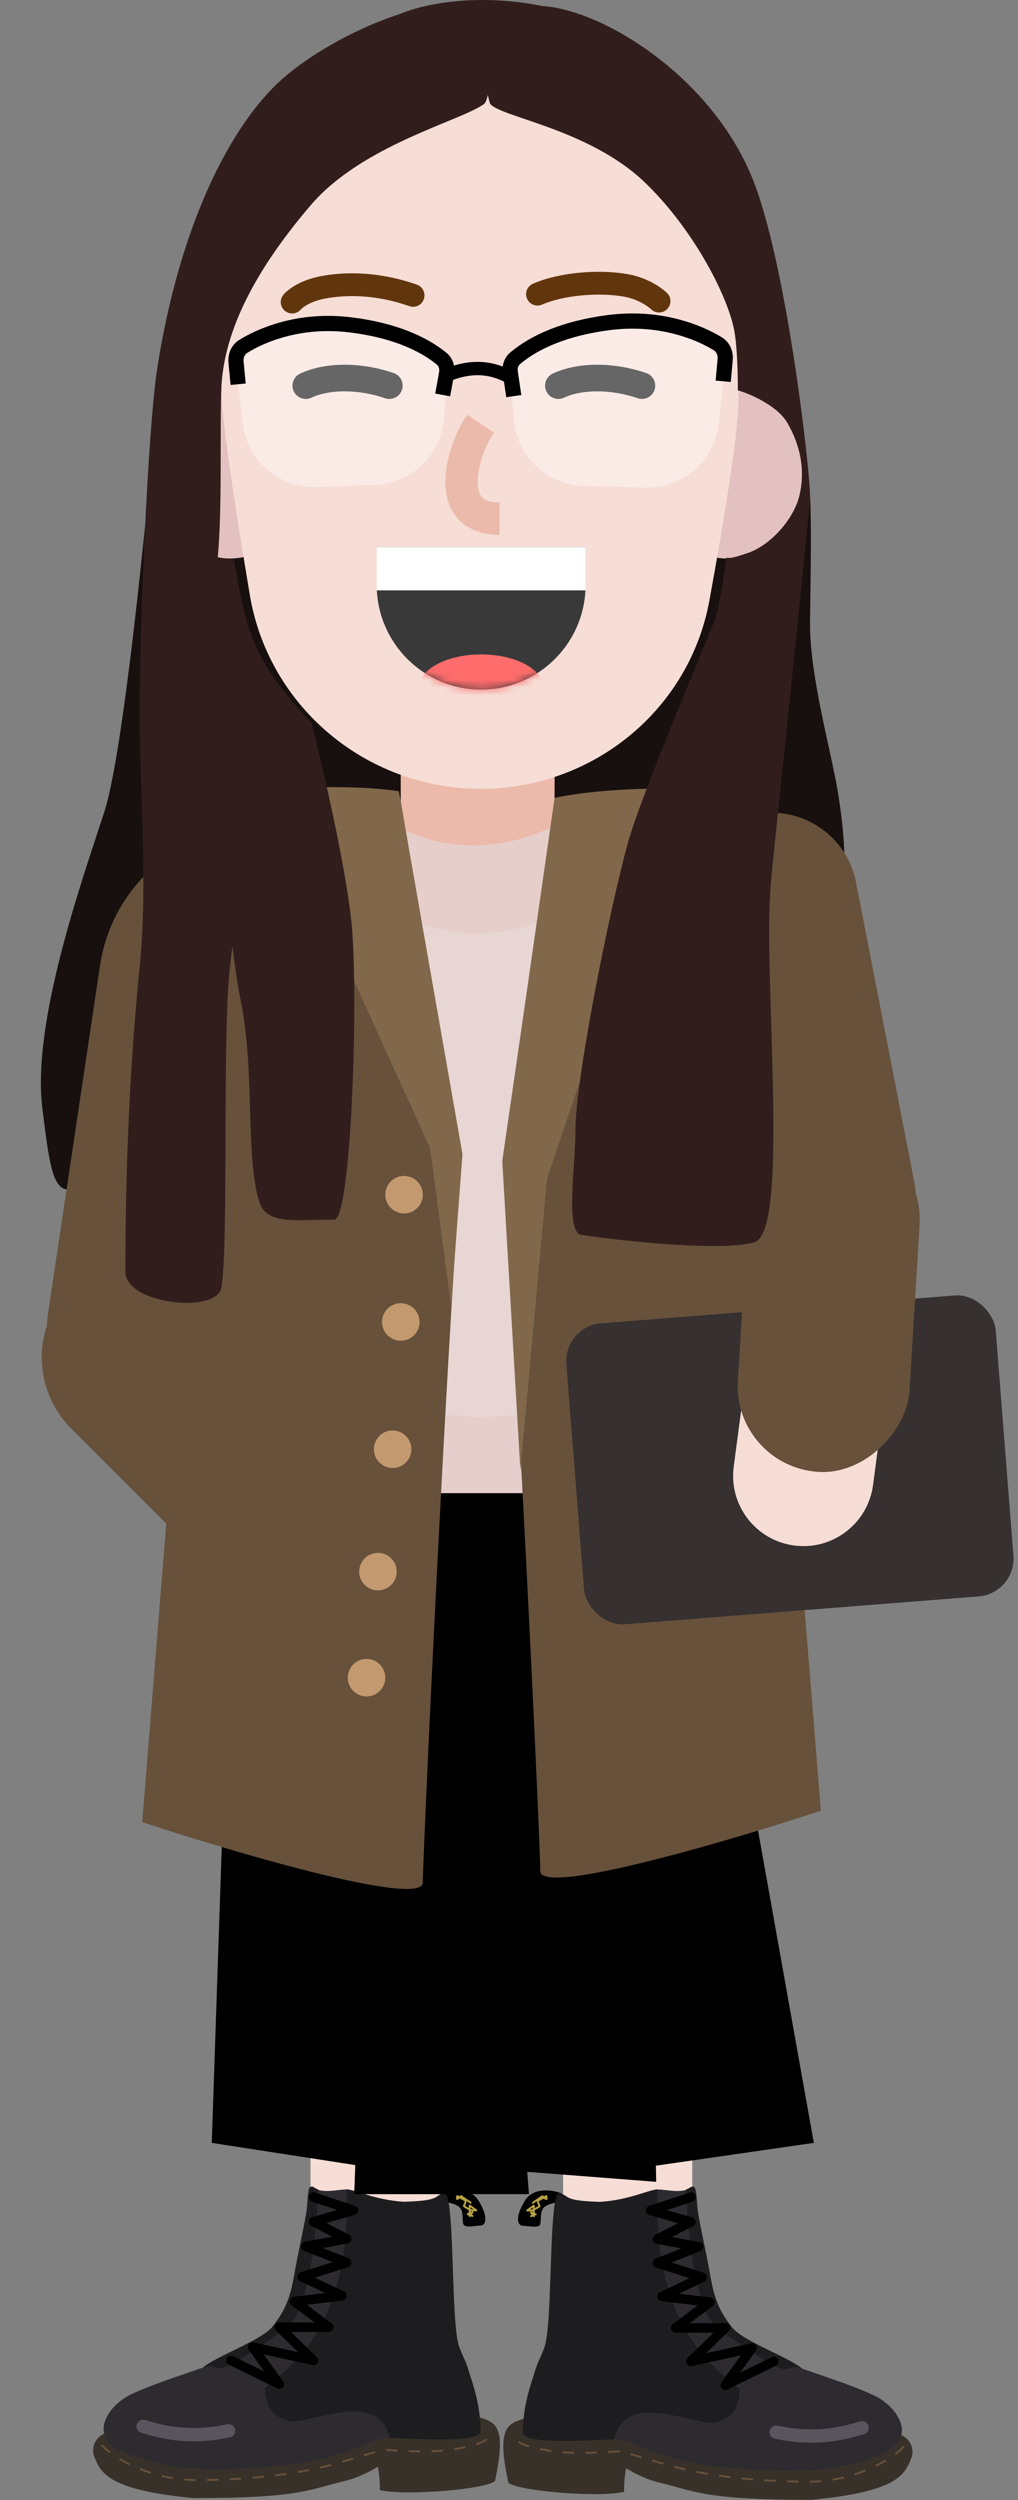 <svg width="134" height="329" viewBox="0 0 134 329" fill="none" xmlns="http://www.w3.org/2000/svg">
    <rect x="0" y="0" width="134" height="329" fill="#808080" stroke="none"/>
    <path d="M57.875 237V314.75H40.875V237H57.875Z" fill="#F6DDD6"/>
    <path d="M91.125 247.5V310.5H74.125V247.5H91.125Z" fill="#F6DDD6"/>
    <path d="M62.992 289.605C61.849 287.75 59.28 288.195 58.138 288.65L58.423 289.74C58.899 289.832 60.108 290.015 60.565 290.56C61.136 291.242 60.707 292.605 61.136 292.877C61.564 293.152 62.706 292.877 63.277 292.877C63.848 292.877 64.419 291.925 62.992 289.605Z" fill="black"/>
    <path fill-rule="evenodd" clip-rule="evenodd" d="M60.075 288.96C60.097 288.894 60.169 288.86 60.233 288.882L60.254 288.891L60.489 289.021L60.542 288.973L60.605 288.912C60.642 288.874 60.698 288.865 60.745 288.887L60.765 288.898L62.015 289.773C62.071 289.812 62.085 289.89 62.045 289.947C62.01 289.997 61.945 290.013 61.891 289.989L61.871 289.977L61.435 289.672L61.425 289.713C61.369 289.924 61.296 290.129 61.22 290.255L61.209 290.27C61.245 290.3 61.298 290.336 61.365 290.377L61.452 290.429L61.563 290.49L61.693 290.558L61.693 290.25C61.693 290.156 61.792 290.098 61.873 290.137L61.891 290.148L62.766 290.773C62.859 290.84 62.821 290.981 62.715 290.998L62.693 291L62.207 291C62.289 291.009 62.347 291.102 62.305 291.182L62.293 291.2L62.103 291.454L62.24 291.509C62.297 291.532 62.328 291.592 62.316 291.65L62.309 291.671C62.286 291.728 62.226 291.759 62.168 291.748L62.147 291.741L61.947 291.661L61.918 291.7C61.851 291.79 61.712 291.751 61.695 291.647L61.693 291.625L61.693 291.56L61.522 291.491C61.425 291.452 61.417 291.322 61.501 291.27L61.522 291.259L61.693 291.19V290.837L61.606 290.794C61.539 290.76 61.475 290.727 61.415 290.694L61.328 290.646C61.207 290.577 61.113 290.515 61.049 290.462C60.933 290.364 60.877 290.264 60.98 290.162C61.028 290.114 61.1 289.932 61.157 289.739L61.172 289.687L60.522 289.326L60.489 289.353C60.385 289.433 60.292 289.487 60.219 289.498L60.193 289.5C60.039 289.5 60.001 289.379 60.016 289.223C60.023 289.143 60.046 289.045 60.075 288.96ZM61.943 290.956V291.09L62.147 291.009C62.154 291.006 62.161 291.004 62.167 291.003L62.184 291H62.068L62.017 290.989L61.943 290.956ZM61.943 290.68V290.493L62.303 290.75H62.095L62.032 290.722L61.943 290.68Z" fill="#EACE56" fill-opacity="0.78"/>
    <path d="M12.389 323.25C12.085 322.5 12.138 320.875 14.013 320.125C15.888 319.375 38.013 323.25 38.013 323.25C43.708 322.785 59.005 315.32 64.638 318.75C66.419 319.835 65.816 323.273 65.158 326.49C64.105 327.563 53.458 328.5 50.005 327.695C50.005 325.82 49.737 324.613 49.737 324.613C49.737 324.613 47.645 325.963 45.388 326.49C40.783 327.563 39.775 328.75 25.513 328.75C14.074 327.678 13.251 325.375 12.389 323.25Z" fill="#383129"/>
    <path fill-rule="evenodd" clip-rule="evenodd" d="M64.139 321.107C63.757 321.38 63.314 321.595 62.758 321.781L62.678 321.544C63.212 321.366 63.633 321.161 63.994 320.904L64.139 321.107ZM14.423 322.858C13.944 322.497 13.557 322.144 13.292 321.831L13.483 321.669C13.735 321.967 14.108 322.308 14.573 322.659L14.423 322.858ZM17.009 324.418C16.542 324.189 16.097 323.948 15.68 323.7L15.809 323.485C16.219 323.73 16.658 323.968 17.119 324.194L17.009 324.418ZM18.388 325.029C18.85 325.214 19.325 325.384 19.808 325.538L19.884 325.3C19.406 325.148 18.938 324.98 18.481 324.797L18.388 325.029ZM22.747 326.243C22.249 326.162 21.755 326.062 21.267 325.945L21.325 325.702C21.808 325.817 22.295 325.916 22.787 325.996L22.747 326.243ZM24.249 326.43C24.751 326.473 25.254 326.496 25.757 326.5L25.759 326.25C25.262 326.246 24.766 326.223 24.27 326.181L24.249 326.43ZM28.757 326.455C28.261 326.471 27.76 326.483 27.256 326.49L27.252 326.24C27.755 326.233 28.254 326.221 28.749 326.205L28.757 326.455ZM30.26 326.395C30.764 326.371 31.264 326.342 31.759 326.309L31.742 326.059C31.249 326.092 30.751 326.121 30.248 326.146L30.26 326.395ZM34.753 326.053C34.26 326.105 33.761 326.152 33.257 326.195L33.236 325.946C33.739 325.903 34.236 325.856 34.727 325.805L34.753 326.053ZM36.247 325.882C36.751 325.818 37.248 325.751 37.736 325.679L37.699 325.431C37.213 325.503 36.718 325.571 36.216 325.634L36.247 325.882ZM40.697 325.17C40.216 325.265 39.723 325.356 39.219 325.442L39.177 325.196C39.679 325.11 40.17 325.019 40.649 324.924L40.697 325.17ZM42.169 324.857C42.675 324.741 43.163 324.622 43.63 324.499L43.566 324.257C43.102 324.379 42.617 324.498 42.114 324.613L42.169 324.857ZM46.518 323.669L45.078 324.091L45.008 323.851L46.448 323.429L46.518 323.669ZM47.885 323.003L47.957 323.242L49.394 322.81L49.321 322.571L48.227 322.9L47.885 323.003ZM50.799 322.534L50.818 322.284C51.16 322.31 51.532 322.335 51.92 322.357L52.313 322.379L52.3 322.629C51.901 322.608 51.514 322.584 51.152 322.559L50.799 322.534ZM53.8 322.692C54.313 322.707 54.816 322.717 55.303 322.72L55.305 322.47C54.82 322.467 54.319 322.457 53.808 322.442L53.8 322.692ZM58.313 322.626C57.856 322.664 57.353 322.69 56.808 322.706L56.801 322.456C57.341 322.441 57.84 322.415 58.292 322.377L58.313 322.626ZM59.77 322.186L59.811 322.433L60.093 322.385C60.549 322.308 60.941 322.235 61.291 322.162L61.24 321.917L60.916 321.982C60.579 322.048 60.203 322.115 59.77 322.186Z" fill="#67513B"/>
    <path d="M45.638 288.125C46.856 288.125 53.967 291.858 57.657 288.963C58.062 288.645 58.888 288.905 58.888 289.42C58.895 294.395 58.968 303.045 59.714 306.475C60.503 310.11 61.169 309.59 61.958 312.965C62.505 315.303 64.275 320.755 61.958 320.755H51.395C48.895 320.755 45.52 323.658 37.197 324.473C23.382 325.828 20.006 323.973 17.247 323.098C10.97 321.108 14.156 316.553 17.247 315.098C21.776 312.965 28.266 311.365 31.567 309.598C34.138 308.223 35.02 307.795 36.34 306.348C38.516 303.963 40.428 291.415 40.723 288.138C40.744 287.91 41.064 287.793 41.259 287.913C42.546 288.705 44.429 288.125 45.638 288.125Z" fill="#2D2B30"/>
    <path d="M18.007 319.052C18.147 318.589 18.636 318.328 19.098 318.467L19.458 318.575C20.984 319.026 22.06 319.267 23.428 319.414C25.431 319.63 27.555 319.53 29.91 319.036C30.383 318.937 30.847 319.24 30.946 319.713C31.045 320.186 30.742 320.65 30.269 320.749C27.732 321.281 25.425 321.389 23.241 321.154C21.637 320.982 20.409 320.692 18.592 320.143C18.129 320.003 17.868 319.514 18.007 319.052Z" fill="#59555F"/>
    <path d="M34.888 314.25C37.335 312 46.263 306.972 45.638 288.125C46.698 288.125 49.263 289.5 53.138 289.75C57.207 289.628 57.14 289.26 58.218 288.65C58.247 288.632 58.281 288.608 58.309 288.59C59.999 287.452 59.239 305.628 60.452 308.847C61.431 311.448 63.267 315.347 63.267 320.097C62.41 321.597 53.965 320.847 51.272 320.847C50.013 314.125 40.138 319.25 38.013 318.625C36.147 318.077 34.888 317 34.888 314.25Z" fill="#1D1D20"/>
    <path d="M37.888 306.15C40.688 303.95 41.763 293.25 41.888 288.125C41.388 288 41.263 287.65 40.888 287.775C40.513 287.9 40.513 289.4 40.388 290.65C40.251 292.02 39.263 296.275 38.763 299.15C38.263 302.025 37.763 303.775 35.888 306.15C34.388 308.05 28.513 310 26.638 311.625C26.846 311.582 27.388 311.3 27.888 311.4C28.513 311.525 28.388 311.65 29.138 311.65C29.888 311.65 34.388 308.9 37.888 306.15Z" fill="#1D1D20"/>
    <path d="M40.67 288.927C40.775 288.613 41.105 288.437 41.421 288.52L41.461 288.532L46.711 290.282C47.279 290.472 47.276 291.267 46.727 291.462L46.684 291.476L42.954 292.542L45.924 294.069C46.441 294.335 46.343 295.093 45.793 295.231L45.752 295.24L42.512 295.842L45.868 297.169C46.4 297.379 46.389 298.127 45.87 298.331L45.828 298.345L41.458 299.74L45.282 301.561C45.834 301.824 45.715 302.633 45.129 302.739L45.087 302.746L40.384 303.31L43.638 305.75C44.107 306.102 43.875 306.841 43.303 306.874L43.263 306.875H38.302L41.699 310.177C42.14 310.606 41.76 311.339 41.167 311.243L41.129 311.236L34.72 309.834L37.27 313.386C37.642 313.903 37.094 314.57 36.523 314.327L36.488 314.311L30.113 311.186C29.803 311.034 29.675 310.66 29.827 310.35C29.972 310.053 30.322 309.923 30.624 310.046L30.663 310.064L34.804 312.094L32.755 309.24C32.429 308.785 32.818 308.171 33.358 308.257L33.396 308.264L39.257 309.546L36.327 306.698C35.934 306.316 36.189 305.657 36.723 305.626L36.763 305.625H41.388L38.388 303.375C37.948 303.045 38.12 302.357 38.647 302.261L38.688 302.254L42.796 301.762L39.494 300.189C38.996 299.952 39.031 299.242 39.53 299.045L39.573 299.03L43.779 297.687L40.033 296.206C39.463 295.981 39.528 295.165 40.106 295.02L40.148 295.011L43.726 294.345L40.977 292.931C40.486 292.679 40.543 291.968 41.049 291.788L41.091 291.774L44.399 290.829L41.065 289.718C40.751 289.613 40.575 289.283 40.658 288.967L40.67 288.927Z" fill="black"/>
    <path d="M69.087 289.618C70.236 287.75 72.82 288.2 73.968 288.658L73.681 289.753C73.203 289.845 71.987 290.028 71.528 290.578C70.953 291.263 71.384 292.635 70.953 292.91C70.523 293.183 69.374 292.91 68.8 292.91C68.226 292.91 67.651 291.948 69.087 289.618Z" fill="black"/>
    <path fill-rule="evenodd" clip-rule="evenodd" d="M71.84 288.898C71.909 288.86 71.995 288.894 72.02 288.968C72.048 289.055 72.072 289.153 72.079 289.232C72.094 289.389 72.055 289.51 71.901 289.51C71.825 289.51 71.719 289.451 71.6 289.359L71.57 289.335L70.915 289.699L70.917 289.704C70.972 289.9 71.045 290.093 71.097 290.162L71.109 290.176C71.213 290.279 71.157 290.379 71.04 290.478C70.976 290.531 70.882 290.593 70.76 290.663C70.675 290.711 70.579 290.763 70.477 290.814L70.392 290.856V291.212L70.565 291.282C70.662 291.321 70.669 291.451 70.585 291.503L70.564 291.514L70.392 291.582L70.392 291.648C70.392 291.76 70.258 291.812 70.181 291.739L70.167 291.723L70.138 291.683L69.936 291.764C69.879 291.786 69.815 291.764 69.784 291.714L69.774 291.694C69.751 291.637 69.773 291.573 69.823 291.542L69.844 291.531L69.982 291.476L69.79 291.22C69.727 291.137 69.787 291.029 69.876 291.02L69.387 291.02C69.273 291.02 69.222 290.883 69.297 290.808L69.314 290.793L70.194 290.163C70.271 290.108 70.376 290.155 70.39 290.244L70.392 290.265L70.392 290.577L70.46 290.542C70.491 290.526 70.522 290.509 70.551 290.493L70.635 290.446L70.723 290.394C70.777 290.361 70.822 290.331 70.856 290.305L70.88 290.285L70.87 290.27C70.793 290.144 70.72 289.94 70.663 289.726L70.652 289.682L70.213 289.99C70.163 290.025 70.096 290.018 70.053 289.976L70.039 289.959C70.004 289.909 70.011 289.842 70.052 289.8L70.07 289.785L71.326 288.905C71.376 288.87 71.444 288.876 71.487 288.92C71.517 288.95 71.549 288.98 71.581 289.01L71.603 289.03L71.84 288.898ZM70.142 290.975L70.066 291.009L70.015 291.02L69.897 291.02L69.916 291.023L69.936 291.029L70.142 291.112V290.975ZM69.776 290.77L70.142 290.508V290.7L70.063 290.737L69.989 290.77H69.776Z" fill="#EACE56" fill-opacity="0.78"/>
    <path d="M119.972 323.45C120.278 322.695 120.225 321.063 118.34 320.308C116.454 319.553 94.206 323.45 94.206 323.45C88.478 322.983 73.095 315.475 67.432 318.925C65.64 320.015 66.247 323.473 66.909 326.708C67.967 327.785 78.674 328.73 82.146 327.92C82.146 326.033 82.416 324.82 82.416 324.82C82.416 324.82 84.519 326.178 86.789 326.708C91.42 327.785 92.433 328.98 106.775 328.98C118.278 327.903 119.106 325.588 119.972 323.45Z" fill="#383129"/>
    <path fill-rule="evenodd" clip-rule="evenodd" d="M68.32 321.251C68.689 321.474 69.124 321.657 69.673 321.821L69.602 322.061C69.034 321.891 68.58 321.7 68.191 321.464L68.32 321.251ZM117.783 322.852C118.247 322.5 118.62 322.16 118.873 321.862L119.063 322.024C118.798 322.337 118.412 322.689 117.933 323.051L117.783 322.852ZM115.238 324.389C115.699 324.163 116.137 323.924 116.548 323.679L116.676 323.893C116.26 324.142 115.815 324.384 115.348 324.613L115.238 324.389ZM113.877 324.995C113.42 325.178 112.952 325.347 112.474 325.5L112.55 325.738C113.034 325.583 113.508 325.412 113.97 325.227L113.877 324.995ZM109.573 326.203C110.064 326.121 110.552 326.021 111.034 325.905L111.093 326.148C110.605 326.266 110.112 326.367 109.614 326.449L109.573 326.203ZM108.09 326.392C107.595 326.436 107.099 326.461 106.602 326.467L106.605 326.717C107.108 326.711 107.611 326.686 108.112 326.641L108.09 326.392ZM103.616 326.426C104.111 326.441 104.61 326.452 105.113 326.459L105.11 326.709C104.605 326.702 104.105 326.691 103.608 326.676L103.616 326.426ZM102.118 326.368C101.615 326.344 101.116 326.316 100.623 326.283L100.606 326.533C101.101 326.565 101.601 326.593 102.106 326.617L102.118 326.368ZM97.638 326.033C98.129 326.084 98.627 326.13 99.13 326.172L99.109 326.421C98.604 326.379 98.106 326.332 97.613 326.282L97.638 326.033ZM96.149 325.864C95.646 325.802 95.151 325.736 94.665 325.665L94.629 325.912C95.117 325.983 95.614 326.05 96.118 326.113L96.149 325.864ZM91.714 325.166C92.193 325.259 92.685 325.348 93.187 325.433L93.145 325.68C92.641 325.594 92.148 325.505 91.666 325.411L91.714 325.166ZM90.249 324.859C89.746 324.746 89.26 324.629 88.794 324.509L88.732 324.751C89.2 324.872 89.688 324.989 90.194 325.103L90.249 324.859ZM87.351 324.108L87.281 324.348L86.987 324.262L85.841 323.926L85.911 323.686L86.193 323.769L87.351 324.108ZM84.473 323.261L83.037 322.83L82.965 323.069L84.402 323.501L84.473 323.261ZM81.549 322.462L81.569 322.712C81.221 322.739 80.833 322.767 80.424 322.791L80.069 322.812L80.055 322.562C80.413 322.542 80.76 322.521 81.083 322.498L81.549 322.462ZM78.559 322.63C78.051 322.647 77.549 322.659 77.063 322.664L77.065 322.914C77.554 322.909 78.058 322.897 78.568 322.88L78.559 322.63ZM74.073 322.593C74.53 322.625 75.029 322.647 75.566 322.658L75.561 322.908C75.02 322.897 74.516 322.875 74.056 322.843L74.073 322.593ZM72.554 322.672L72.594 322.425L72.314 322.379C71.86 322.304 71.47 322.234 71.121 322.166L71.073 322.411L71.401 322.473C71.741 322.536 72.12 322.601 72.554 322.672Z" fill="#67513B"/>
    <path d="M86.538 288.128C85.311 288.128 78.151 291.888 74.443 288.963C74.038 288.645 73.214 288.905 73.213 289.42C73.207 294.423 73.133 303.13 72.383 306.583C71.59 310.238 70.92 309.715 70.126 313.108C69.576 315.458 67.797 320.94 70.126 320.94H80.749C83.262 320.94 86.656 323.86 95.026 324.68C108.918 326.04 112.313 324.178 115.087 323.298C121.399 321.295 118.196 316.715 115.087 315.253C110.533 313.108 104.007 311.498 100.687 309.723C98.102 308.34 97.214 307.91 95.887 306.453C93.698 304.053 91.775 291.428 91.479 288.138C91.459 287.91 91.139 287.793 90.944 287.913C89.65 288.713 87.754 288.128 86.538 288.128Z" fill="#2D2B30"/>
    <path d="M113.227 318.645C113.689 318.505 114.178 318.766 114.318 319.229C114.458 319.692 114.196 320.18 113.734 320.32L113.352 320.434C111.732 320.913 110.557 321.177 109.059 321.338C106.864 321.574 104.544 321.466 101.993 320.931C101.52 320.832 101.217 320.369 101.316 319.896C101.415 319.423 101.879 319.12 102.352 319.219C104.722 319.715 106.858 319.815 108.872 319.598C110.354 319.438 111.499 319.168 113.227 318.645Z" fill="#59555F"/>
    <path d="M97.348 314.4C94.887 312.137 85.91 307.082 86.538 288.127C85.472 288.127 82.893 289.51 78.996 289.762C74.904 289.637 74.971 289.27 73.888 288.657C73.858 288.64 73.824 288.615 73.796 288.595C72.097 287.45 72.861 305.727 71.641 308.967C70.657 311.582 68.811 315.505 68.811 320.28C69.672 321.79 78.165 321.035 80.872 321.035C82.139 314.275 92.069 319.427 94.206 318.8C96.082 318.247 97.348 317.165 97.348 314.4Z" fill="#1D1D20"/>
    <path d="M94.331 306.255C91.516 304.043 90.435 293.283 90.309 288.128C90.812 288.003 90.938 287.653 91.315 287.778C91.692 287.903 91.692 289.41 91.817 290.668C91.955 292.045 92.949 296.325 93.452 299.215C93.954 302.108 94.457 303.868 96.343 306.255C97.851 308.165 103.759 310.125 105.644 311.76C105.435 311.718 104.89 311.433 104.387 311.535C103.759 311.66 103.885 311.785 103.13 311.785C102.376 311.785 97.851 309.02 94.331 306.255Z" fill="#1D1D20"/>
    <path d="M90.74 288.542C91.067 288.433 91.421 288.61 91.531 288.937C91.635 289.252 91.477 289.59 91.174 289.714L91.135 289.728L87.772 290.849L91.109 291.801C91.64 291.953 91.723 292.66 91.262 292.937L91.224 292.958L88.45 294.385L92.058 295.055C92.66 295.167 92.752 295.981 92.213 296.234L92.173 296.251L88.397 297.744L92.636 299.097C93.161 299.265 93.223 299.973 92.755 300.236L92.715 300.257L89.384 301.843L93.526 302.339C94.072 302.405 94.268 303.086 93.859 303.434L93.827 303.46L90.801 305.73H95.463C96.01 305.73 96.287 306.38 95.926 306.775L95.898 306.803L92.944 309.676L98.849 308.384C99.396 308.265 99.805 308.866 99.512 309.327L99.49 309.359L97.421 312.241L101.598 310.194C101.895 310.048 102.252 310.16 102.415 310.442L102.435 310.48C102.58 310.777 102.469 311.133 102.186 311.296L102.149 311.316L95.738 314.459C95.166 314.739 94.599 314.088 94.933 313.565L94.955 313.533L97.525 309.954L91.071 311.365C90.47 311.497 90.068 310.776 90.475 310.335L90.502 310.307L93.923 306.98H88.927C88.34 306.98 88.083 306.25 88.52 305.88L88.551 305.855L91.83 303.395L87.092 302.828C86.485 302.755 86.339 301.95 86.86 301.662L86.898 301.643L90.751 299.807L86.348 298.403C85.803 298.229 85.764 297.482 86.267 297.244L86.308 297.226L89.694 295.887L86.424 295.279C85.852 295.173 85.728 294.419 86.216 294.129L86.252 294.109L89.246 292.569L85.487 291.496C84.91 291.331 84.879 290.536 85.419 290.317L85.461 290.302L90.74 288.542Z" fill="black"/>
    <path d="M27.875 282L30.875 193.125L50.331 190.481L50.5 186H59.996L59.875 183.75L84.5 189.625L84.529 191.117L91.25 193.125L107.125 282L86.334 285L86.375 287.125L69.403 285.812L69.625 288.75H46.625L46.769 284.923L27.875 282Z" fill="black"/>
    <path d="M106.625 82.125C106.625 79.748 106.875 69.667 106.625 65.25L100.75 66L86.374 78.125C83.708 84.292 71.325 106.35 72.125 109.75C73.125 114 89.264 117.435 94.5 121.125C115.25 135.75 111.125 109.25 110.25 104C109.375 98.75 106.625 89.125 106.625 82.125Z" fill="#17100F"/>
    <path fill-rule="evenodd" clip-rule="evenodd" d="M20.25 57.259C20.25 57.259 16.655 97.813 13.75 106.781C10.845 115.75 4.173 134.428 5.573 145.823C6.973 157.219 7.251 158.373 13.75 154.749C20.25 151.125 96.499 98.348 96.499 98.348L20.25 57.259Z" fill="#17100F"/>
    <rect x="52.75" y="87.75" width="20.25" height="29" rx="10.125" fill="#EBBAAA"/>
    <path d="M46.5 196.5V181.75H80.5V196.5H46.5Z" fill="#E5CECB"/>
    <path d="M46.5 184.458V115.75H80.5V184.458C80.5 184.458 68.581 186.5 63.5 186.5C58.419 186.5 46.5 184.458 46.5 184.458Z" fill="#E7D6D3"/>
    <path d="M62.25 111.25C54.95 111.25 50.375 107.75 49 106L45 114.375C47.625 117.208 54.75 122.875 62.25 122.875C69.75 122.875 77.042 119.125 79.75 117.25L77 106C75.125 107.75 69.55 111.25 62.25 111.25Z" fill="#E6CECB"/>
    <rect x="16.357" y="105.708" width="43.244" height="89.425" rx="21.622" transform="rotate(8.5 16.357 105.708)" fill="#67513B"/>
    <rect y="178.624" width="26.535" height="52.026" rx="13.267" transform="rotate(-45 0 178.624)" fill="#67513B"/>
    <path d="M18.721 239.786L29.458 106.432L52.625 104.75L60.75 152.125C58.602 180.471 55.656 244.296 55.656 247.732C55.656 251.168 29.458 243.365 18.721 239.786Z" fill="#67513B"/>
    <path d="M60.875 151.875L52.5 104.125C46.5 103.25 38.875 103.583 35.25 104.125L56.625 151.125L59.375 171.875L60.875 151.875Z" fill="#82684B"/>
    <path d="M108.053 238.283L97.375 106.375L73 105.375L66.125 152.75C68.272 181.096 71.117 242.792 71.117 246.229C71.117 249.664 97.316 241.862 108.053 238.283Z" fill="#67513B"/>
    <path d="M66.125 153L73 105C78.875 103.75 86.458 103.75 89.375 103.75L72 155.125L68.5 193.5L66.125 153Z" fill="#82684B"/>
    <rect x="74.157" y="174.538" width="56.691" height="39.727" rx="5" transform="rotate(-4.5 74.157 174.538)" fill="#363030"/>
    <rect width="22.636" height="63.002" rx="11.318" transform="matrix(-0.982 0.191 0.191 0.982 110.517 105)" fill="#67513B"/>
    <path fill-rule="evenodd" clip-rule="evenodd" d="M96.58 193.007L101.33 157.007L119.671 159.427L114.921 195.427H114.921C114.252 200.491 109.605 204.055 104.54 203.387C99.475 202.719 95.911 198.071 96.58 193.007H96.58Z" fill="#F6DDD6"/>
    <rect width="22.636" height="44.597" rx="11.318" transform="matrix(-0.998 -0.061 -0.061 0.998 121.741 149.882)" fill="#67513B"/>
    <path d="M53.187 159.688C54.551 159.688 55.656 158.582 55.656 157.219C55.656 155.855 54.551 154.749 53.187 154.749C51.823 154.749 50.717 155.855 50.717 157.219C50.717 158.582 51.823 159.688 53.187 159.688Z" fill="#C3996F"/>
    <path d="M51.683 193.188C53.047 193.188 54.153 192.082 54.153 190.718C54.153 189.354 53.047 188.249 51.683 188.249C50.319 188.249 49.214 189.354 49.214 190.718C49.214 192.082 50.319 193.188 51.683 193.188Z" fill="#C3996F"/>
    <path d="M52.757 176.438C54.121 176.438 55.227 175.332 55.227 173.968C55.227 172.604 54.121 171.499 52.757 171.499C51.393 171.499 50.288 172.604 50.288 173.968C50.288 175.332 51.393 176.438 52.757 176.438Z" fill="#C3996F"/>
    <path d="M49.751 209.293C51.115 209.293 52.22 208.187 52.22 206.824C52.22 205.46 51.115 204.354 49.751 204.354C48.387 204.354 47.281 205.46 47.281 206.824C47.281 208.187 48.387 209.293 49.751 209.293Z" fill="#C3996F"/>
    <path d="M48.248 223.251C49.612 223.251 50.717 222.146 50.717 220.782C50.717 219.418 49.612 218.312 48.248 218.312C46.884 218.312 45.778 219.418 45.778 220.782C45.778 222.146 46.884 223.251 48.248 223.251Z" fill="#C3996F"/>
    <path d="M95.75 73.5C101.273 73.5 105.75 68.519 105.75 62.375C105.75 56.231 101.273 51.25 95.75 51.25C90.227 51.25 85.75 56.231 85.75 62.375C85.75 68.519 90.227 73.5 95.75 73.5Z" fill="#E4C1C1"/>
    <path d="M30.25 73.5C24.727 73.5 20.25 68.519 20.25 62.375C20.25 56.231 24.727 51.25 30.25 51.25C35.773 51.25 40.25 56.231 40.25 62.375C40.25 68.519 35.773 73.5 30.25 73.5Z" fill="#E4C1C1"/>
    <path d="M28.703 37.466C27.967 17.995 43.502 1.75 62.987 1.75C82.669 1.75 98.211 18.307 97.467 37.975C97.233 44.152 97.106 49.337 97.21 51.689C97.394 55.838 95.382 68.081 93.372 79.056C91.16 91.13 81.782 100.546 69.782 103.123C65.554 104.031 61.177 104.042 56.944 103.157C44.585 100.574 34.979 90.767 32.888 78.316C31.069 67.479 29.23 55.632 29.17 51.689C29.134 49.334 28.947 43.91 28.703 37.466Z" fill="#F6DDD6"/>
    <path fill-rule="evenodd" clip-rule="evenodd" d="M49.583 72.005V76.955C49.583 84.575 55.74 90.75 63.333 90.75C70.927 90.75 77.082 84.575 77.082 76.955V72.005H49.583Z" fill="#393939"/>
    <mask id="mask0_6_3414" style="mask-type:luminance" maskUnits="userSpaceOnUse" x="49" y="72" width="29" height="19">
        <path fill-rule="evenodd" clip-rule="evenodd" d="M49.605 72C49.59 72.255 49.583 72.513 49.583 72.77V77.592C49.583 84.86 55.74 90.75 63.333 90.75C70.927 90.75 77.082 84.86 77.082 77.592V72.77C77.082 72.513 77.075 72.255 77.06 72H49.605Z" fill="white"/>
    </mask>
    <g mask="url(#mask0_6_3414)">
        <path d="M63.333 95.173C67.912 95.173 71.624 93.146 71.624 90.645C71.624 88.144 67.912 86.117 63.333 86.117C58.753 86.117 55.041 88.144 55.041 90.645C55.041 93.146 58.753 95.173 63.333 95.173Z" fill="#FF6C6C"/>
    </g>
    <rect x="49.583" y="72.005" width="27.5" height="5.687" fill="white"/>
    <path d="M42.628 36.271C46.46 35.632 50.692 35.985 54.874 37.461C55.656 37.736 56.065 38.593 55.789 39.374C55.514 40.155 54.657 40.565 53.876 40.289C50.176 38.984 46.457 38.674 43.122 39.23C42.136 39.394 41.324 39.658 40.664 39.99C40.291 40.178 39.998 40.372 39.777 40.557C39.723 40.602 39.679 40.642 39.645 40.676L39.615 40.706C39.615 40.705 39.62 40.699 39.629 40.687C39.112 41.334 38.168 41.439 37.521 40.921C36.874 40.404 36.769 39.46 37.287 38.813C37.403 38.668 37.589 38.476 37.852 38.256C38.248 37.925 38.733 37.604 39.315 37.311C40.245 36.843 41.347 36.484 42.628 36.271Z" fill="#62360D"/>
    <path d="M70.148 37.34C73.638 35.81 78.848 35.424 82.566 36.066C83.767 36.273 84.865 36.666 85.85 37.191C86.381 37.474 86.849 37.778 87.251 38.086L87.372 38.181C87.564 38.333 87.708 38.461 87.802 38.553C88.394 39.133 88.403 40.082 87.823 40.674C87.258 41.25 86.342 41.274 85.748 40.738L85.688 40.682L85.659 40.657C85.597 40.602 85.519 40.539 85.427 40.468C85.15 40.256 84.82 40.041 84.44 39.839C83.725 39.458 82.928 39.172 82.056 39.022C78.878 38.474 74.252 38.817 71.352 40.088C70.593 40.42 69.709 40.075 69.376 39.316C69.043 38.557 69.389 37.672 70.148 37.34Z" fill="#62360D"/>
    <path d="M61.482 54.571L65.019 56.929C63.817 58.731 62.876 61.438 62.876 63.406C62.876 65.305 63.561 66.103 65.66 66.125L65.751 66.125V70.375C61.115 70.375 58.626 67.575 58.626 63.406C58.626 60.583 59.8 57.155 61.395 54.704L61.482 54.571Z" fill="#EBBAAA"/>
    <path d="M72.756 49.166C76.1 47.596 80.877 47.648 85.071 49.096C85.985 49.411 86.469 50.408 86.154 51.321C85.839 52.235 84.842 52.72 83.929 52.404C80.534 51.232 76.68 51.19 74.244 52.334C73.369 52.745 72.327 52.369 71.916 51.494C71.505 50.619 71.881 49.577 72.756 49.166Z" fill="black"/>
    <path d="M39.506 49.166C42.85 47.596 47.627 47.648 51.821 49.096C52.735 49.411 53.219 50.408 52.904 51.321C52.589 52.235 51.592 52.72 50.679 52.404C47.284 51.232 43.429 51.19 40.994 52.334C40.119 52.745 39.077 52.369 38.666 51.494C38.255 50.619 38.631 49.577 39.506 49.166Z" fill="black"/>
    <path d="M57.81 48.875C61.138 47.291 64.345 47.136 67.467 48.835L67.588 48.902L66.733 50.429C64.156 48.985 61.536 49.074 58.69 50.395L58.562 50.455L57.81 48.875Z" fill="black"/>
    <path d="M67.629 55.191L67.209 49.804C67.209 49.804 69.822 43.932 80.323 42.693C90.824 41.454 95.466 47.911 95.466 47.911L94.629 55.688C94.1 60.611 89.878 64.301 84.928 64.168L76.844 63.95C71.984 63.82 68.006 60.039 67.629 55.191Z" fill="white" fill-opacity="0.4"/>
    <path d="M79.969 41.465C83.331 41.03 86.489 41.272 89.406 42.046C91.574 42.622 93.44 43.442 94.977 44.365C95.993 44.975 96.535 46.111 96.457 47.309L96.45 47.392L96.192 50.268L94.2 50.089L94.458 47.213C94.502 46.721 94.304 46.294 93.947 46.079C92.564 45.249 90.87 44.504 88.893 43.979C86.22 43.269 83.323 43.048 80.225 43.448C74.704 44.162 70.87 45.879 68.462 47.905C68.229 48.101 68.113 48.428 68.153 48.811L68.161 48.875L68.62 51.984L66.641 52.276L66.183 49.167C66.025 48.102 66.369 47.052 67.174 46.375C69.872 44.105 74.062 42.229 79.969 41.465Z" fill="black"/>
    <path d="M58.451 54.992L58.809 49.859C58.809 49.859 56.199 44.118 45.883 42.984C35.568 41.85 31.062 48.224 31.062 48.224L31.926 55.688C32.495 60.606 36.746 64.263 41.695 64.09L49.306 63.824C54.165 63.655 58.112 59.843 58.451 54.992Z" fill="white" fill-opacity="0.4"/>
    <path d="M36.98 42.396C39.833 41.617 42.926 41.357 46.223 41.757C51.964 42.453 56.074 44.233 58.757 46.421C59.591 47.101 59.947 48.175 59.779 49.257L59.764 49.343L59.256 52.151L57.288 51.795L57.796 48.986C57.874 48.559 57.755 48.185 57.493 47.971C55.099 46.019 51.344 44.392 45.983 43.742C42.95 43.375 40.117 43.613 37.507 44.326C35.574 44.853 33.917 45.595 32.565 46.42C32.226 46.626 32.033 47.027 32.059 47.492L32.064 47.553L32.343 50.468L30.353 50.658L30.073 47.744C29.956 46.517 30.49 45.342 31.524 44.712C33.029 43.794 34.856 42.976 36.98 42.396Z" fill="black"/>
    <path d="M78.713 14.878C66.813 8.278 61.713 7.753 47.713 17.878C33.588 14.253 46.213 5.003 51.713 2.253C57.213 -0.497 69.588 -1.497 79.963 3.753C90.338 9.003 93.588 23.128 78.713 14.878Z" fill="#311E1C"/>
    <path d="M40.889 27.018C47.623 19.128 60.373 16.003 63.623 13.753C64.874 13.148 64.873 3.992 61.873 1.628C57.748 -1.622 43.123 4.753 36.623 10.878C30.123 17.003 23.678 29.75 20.748 48.128C19.373 56.753 18.373 84.128 18.373 93.878C18.373 103.628 19.498 116.253 18.373 127.378C17.606 134.969 16.5 148.75 16.5 167.375C16.5 171.628 28.441 172.915 29.123 169.5C30.123 164.5 29.25 136.253 30.25 127.378C31.352 117.597 33.123 110.753 31.748 101.628C30.373 92.503 26.248 83.378 27.873 78.003C29.498 72.628 28.873 59.503 29.123 51.378C29.373 43.253 34.06 35.018 40.889 27.018Z" fill="#311E1C"/>
    <path d="M31.625 131.375C30.025 123.775 26.917 89 26.375 72.75C26.625 72.833 28.9 73.4 29.5 73.5C30.1 73.6 30.583 73.542 30.75 73.5C31.458 76.625 31.768 81.287 34.125 86C36 89.75 39.375 93.458 41 95.125C42.417 100.667 45.45 113.65 46.25 121.25C47.25 130.75 46.25 160.5 44 160.5C38.777 160.5 35.102 161.25 34.125 158.125C32.25 152.125 33.625 140.875 31.625 131.375Z" fill="#311E1C"/>
    <path d="M84.875 24C77.488 16.908 65.625 15.375 64.5 13.625C63.333 9.625 63.103 2.903 68.25 1.125C75.125 -1.25 93.25 8.375 99.25 24C103.722 35.647 106.75 63 106.625 65.5C106.5 68 102.25 108.25 101.625 114.5C101 120.75 101.25 125.375 101.625 138.5C102 151.625 102 162.744 99.25 163.5C94.25 164.875 78.625 162.875 76.5 162.5C74.375 162.125 75.75 153.45 75.75 148.625C75.75 142 80.25 119.625 82.625 111C84.45 104.372 93.5 83.25 94.125 81.5C94.625 80.1 95.375 75.417 95.625 73.375L95.632 73.377C95.921 73.46 96.217 73.544 98.5 72.75C101.375 71.75 104.5 68.375 105.25 65.125C106 61.875 105.375 58.625 103.625 55.625C102.225 53.225 98.25 51.667 97.125 51.375C97.125 48.625 97 45.25 96.625 43.375C95.679 38.644 91.125 30 84.875 24Z" fill="#311E1C"/>
</svg>
